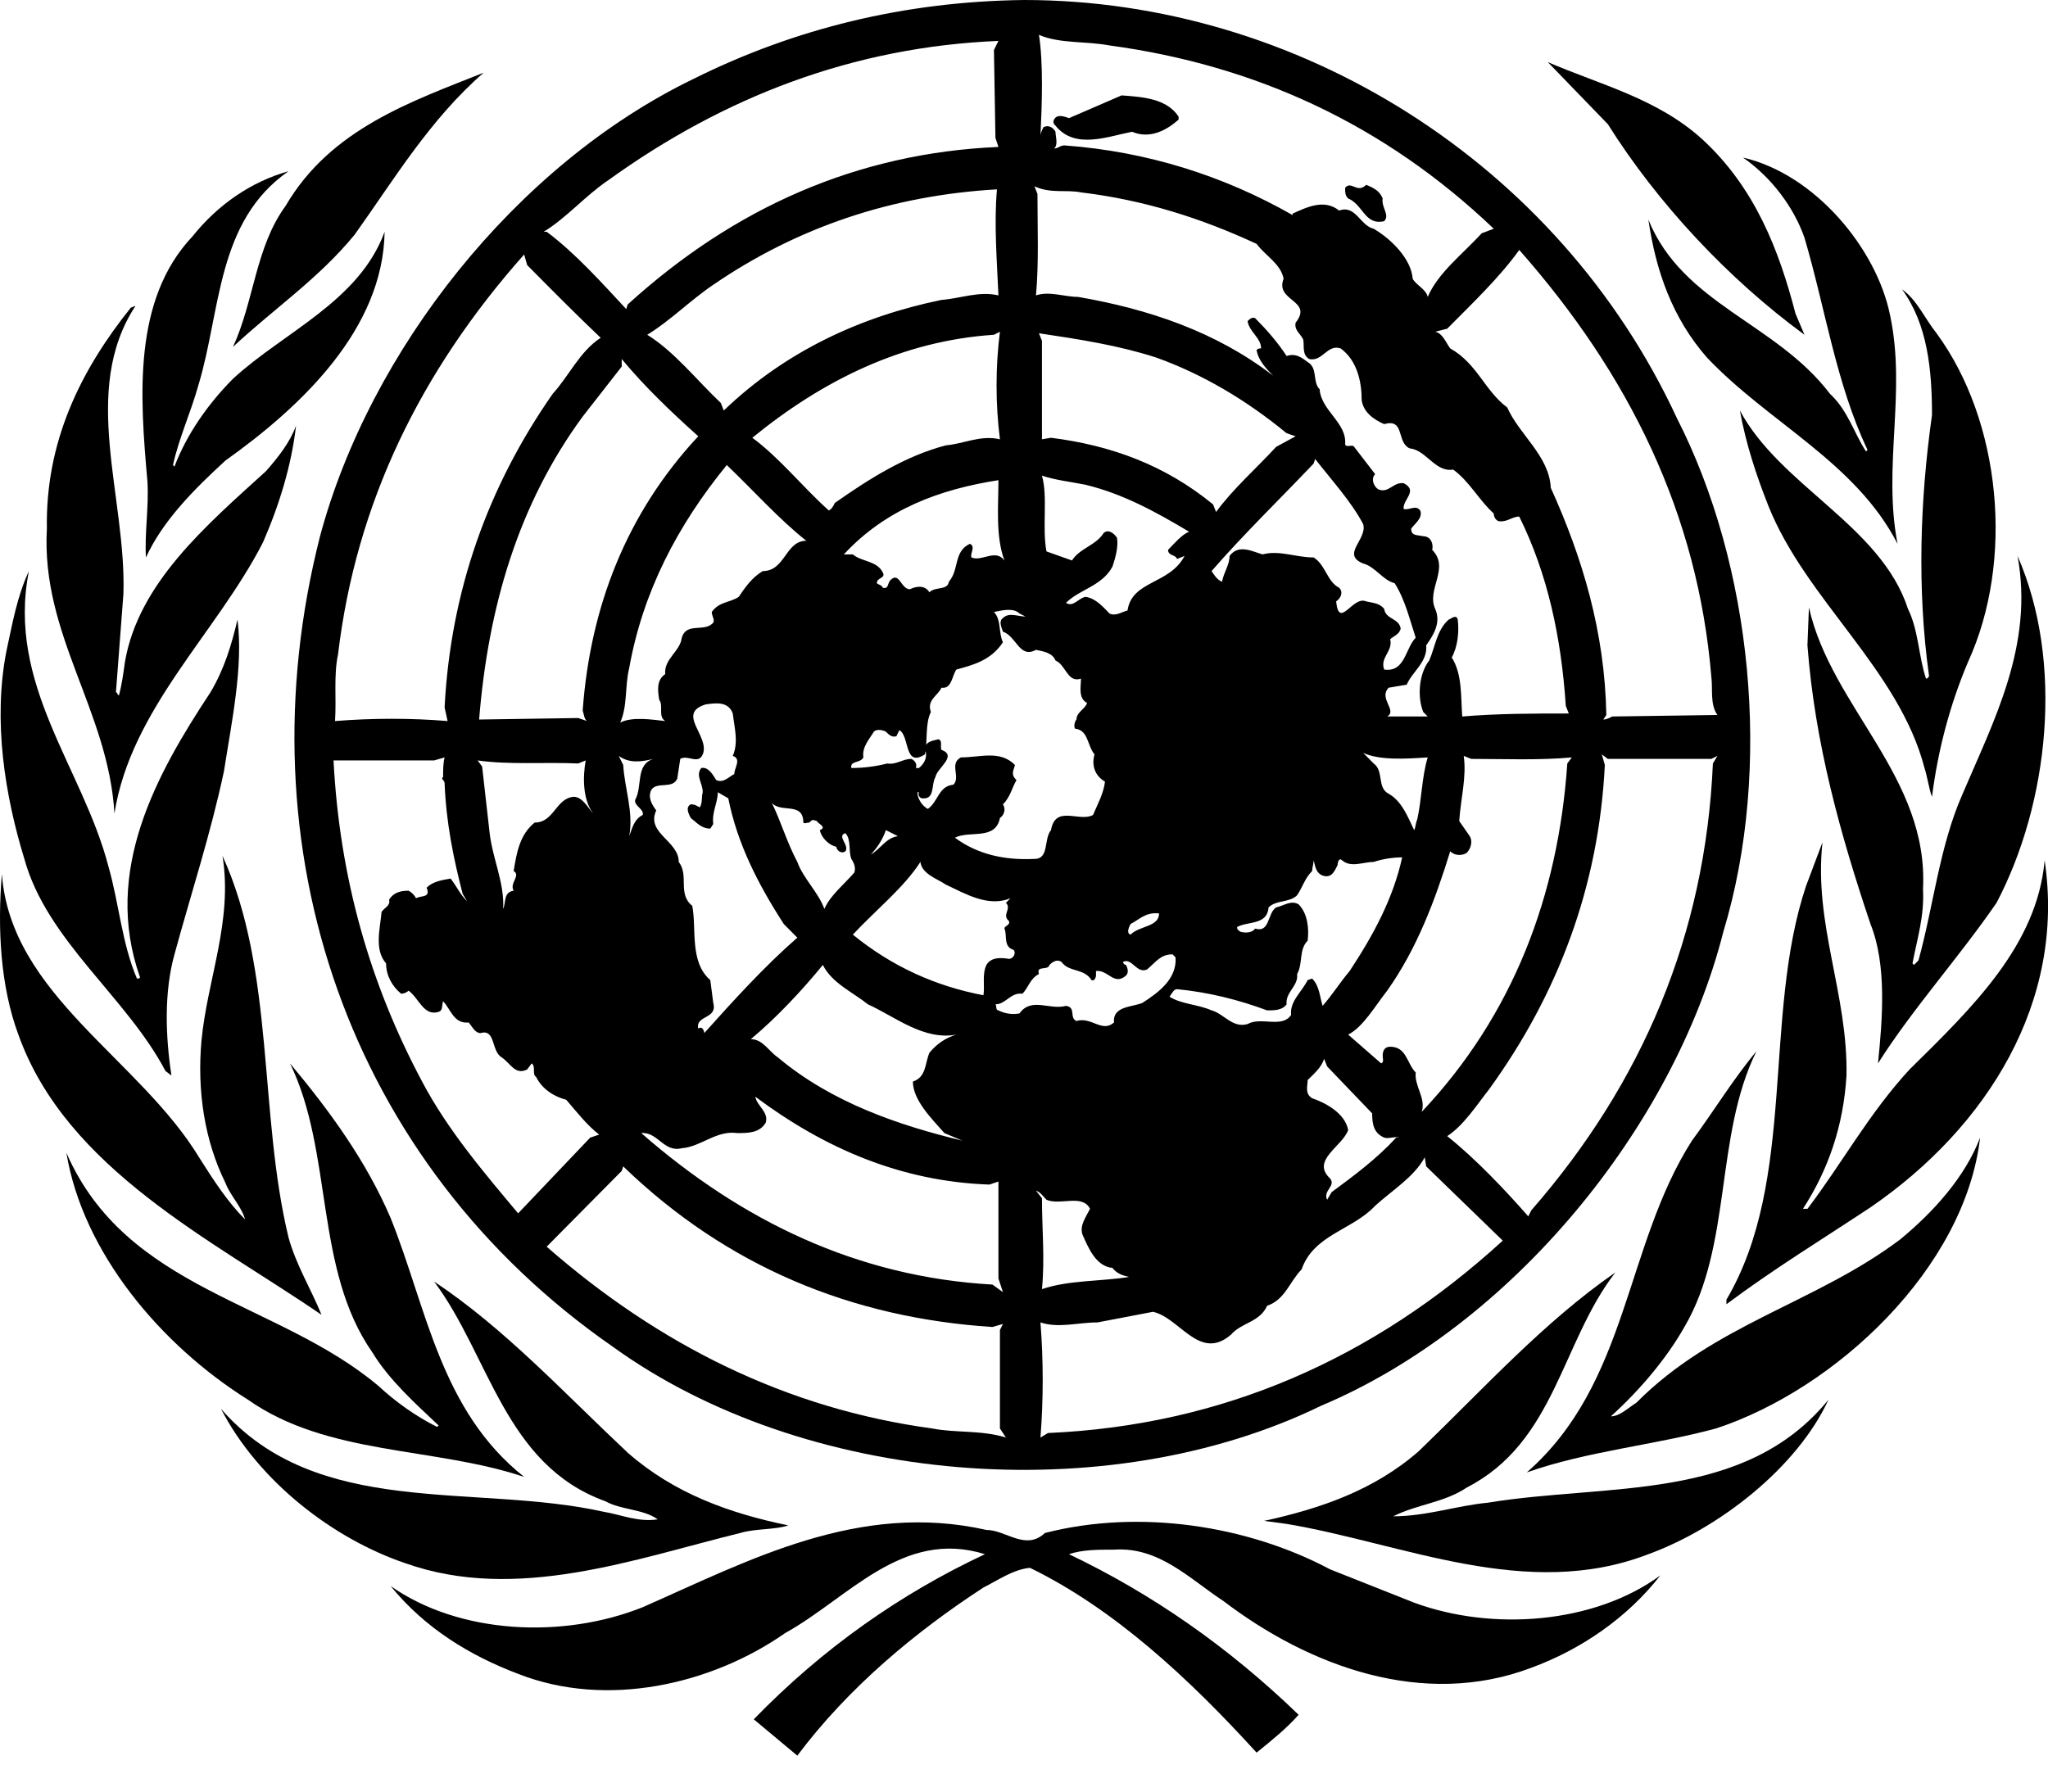 <svg width="56" height="49" viewBox="0 0 56 49" fill="none" xmlns="http://www.w3.org/2000/svg">
<path d="M46.92 39.069C45.237 39.524 43.391 39.69 41.749 40.27C44.54 37.826 44.417 34.097 46.264 31.197C46.879 30.368 47.372 29.54 48.028 28.752C46.879 31.073 47.372 34.056 46.058 36.293C45.566 37.163 44.827 38.033 44.047 38.737C44.294 38.737 44.54 38.489 44.745 38.364C46.879 36.21 49.67 35.63 51.968 33.89C52.871 33.144 53.733 32.191 54.143 31.114C53.733 34.677 50.203 37.991 46.92 39.069Z" fill="black"/>
<path d="M54.593 24.692C53.567 26.184 52.295 27.592 51.351 29.084C51.474 27.882 51.597 26.391 51.146 25.272C50.325 22.828 49.627 20.342 49.422 17.649L49.463 16.613C50.078 19.348 52.746 21.253 52.582 24.319C52.623 25.065 52.418 25.686 52.295 26.349L52.336 26.391L52.459 26.266C52.869 24.775 53.033 23.159 53.649 21.75C54.511 19.721 55.619 17.649 55.167 15.205C56.44 18.105 56.029 21.958 54.593 24.692Z" fill="black"/>
<path d="M52.952 9.115C54.716 11.518 55.086 15.329 53.813 18.105C53.321 19.265 52.992 20.508 52.828 21.792C52.746 21.585 52.705 21.254 52.623 21.005C51.925 18.312 49.381 16.406 48.355 13.838C48.027 13.009 47.739 12.139 47.575 11.227C48.683 13.299 51.433 14.376 52.172 16.655C52.459 17.235 52.459 17.939 52.664 18.561C52.705 18.561 52.746 18.519 52.746 18.478C52.418 16.116 52.5 13.672 52.828 11.352C52.828 10.109 52.705 8.866 52.008 7.913C52.418 8.203 52.623 8.7 52.952 9.115Z" fill="black"/>
<path d="M51.681 8.618C52.132 10.731 51.476 12.761 51.886 14.874C50.737 12.636 48.356 11.559 46.674 9.778C45.73 8.701 45.278 7.416 45.073 6.008C46.017 8.328 48.562 8.825 50.039 10.772C50.532 11.228 50.696 11.849 51.024 12.347L51.065 12.305C50.203 10.482 49.916 8.452 49.342 6.505C49.054 5.676 48.439 4.848 47.659 4.309C49.629 4.765 51.311 6.795 51.681 8.618Z" fill="black"/>
<path d="M46.55 3.812C47.987 5.137 48.644 6.836 49.095 8.576L49.341 9.156C47.248 7.623 45.319 5.552 43.965 3.397L42.323 1.699C43.76 2.32 45.319 2.693 46.55 3.812Z" fill="black"/>
<path d="M13.225 1.988C11.747 3.273 10.762 4.93 9.695 6.421C8.71 7.623 7.479 8.451 6.371 9.487C6.946 8.244 6.987 6.753 7.808 5.634C9.039 3.521 11.255 2.775 13.225 1.988Z" fill="black"/>
<path d="M5.264 6.464C5.961 5.594 6.864 4.972 7.89 4.682C5.92 6.049 6.043 8.494 5.428 10.524C5.222 11.27 4.894 11.974 4.73 12.72L4.771 12.761C5.099 11.891 5.674 11.062 6.372 10.358C7.767 9.074 9.819 8.245 10.517 6.339C10.476 8.991 8.259 11.104 6.166 12.595C5.305 13.382 4.443 14.252 3.991 15.247C3.95 14.584 4.073 13.88 4.032 13.175C3.827 10.855 3.622 8.204 5.264 6.464Z" fill="black"/>
<path d="M1.282 14.459C1.241 12.098 2.185 10.151 3.58 8.411C3.621 8.411 3.662 8.369 3.703 8.369C2.185 10.689 3.457 13.589 3.375 16.241L3.17 18.934C3.211 18.934 3.211 19.017 3.252 19.017C3.334 18.727 3.375 18.395 3.416 18.105C3.785 15.951 5.632 14.377 7.274 12.885C7.602 12.512 7.93 12.098 8.095 11.642C7.971 12.719 7.643 13.796 7.192 14.832C5.919 17.318 3.58 19.39 3.129 22.248C2.964 19.431 1.118 17.36 1.282 14.459Z" fill="black"/>
<path d="M0.174 17.815C0.338 17.07 0.461 16.324 0.79 15.62C0.174 18.727 2.267 21.006 2.965 23.698C3.252 24.693 3.334 25.811 3.745 26.764C3.786 26.764 3.827 26.764 3.827 26.723C2.801 23.823 4.278 21.171 5.755 18.934C6.125 18.313 6.33 17.65 6.494 16.945C6.658 18.23 6.33 19.763 6.125 21.088C5.755 22.828 5.222 24.444 4.771 26.101C4.483 27.137 4.524 28.339 4.688 29.416L4.524 29.291C3.457 27.262 1.282 25.729 0.666 23.491C0.133 21.751 -0.195 19.721 0.174 17.815Z" fill="black"/>
<path d="M0.051 23.904C0.297 27.219 3.827 28.959 5.468 31.693C5.838 32.273 6.207 32.853 6.699 33.35C6.617 33.019 6.289 32.688 6.166 32.356C5.591 31.196 5.386 29.829 5.509 28.462C5.673 26.763 6.371 25.189 6.084 23.407C7.52 26.556 7.069 30.45 7.89 33.848C8.095 34.593 8.505 35.256 8.792 35.961C5.838 33.931 1.816 31.983 0.502 28.296C0.01 26.97 -0.072 25.396 0.051 23.904Z" fill="black"/>
<path d="M1.815 31.528C3.457 35.298 7.602 35.589 10.352 37.909C10.844 38.364 11.378 38.737 11.952 39.027L11.993 38.986C11.378 38.406 10.639 37.743 10.188 36.997C8.587 34.718 9.121 31.528 7.93 29.084C9.039 30.41 10.024 31.777 10.68 33.31C11.665 35.754 12.034 38.572 14.333 40.394C11.87 39.566 8.956 39.814 6.781 38.282C4.401 36.79 2.267 34.263 1.815 31.528Z" fill="black"/>
<path d="M6.042 38.53C8.669 41.554 12.978 40.56 16.507 41.347C17 41.43 17.451 41.637 17.985 41.554C17.574 41.264 17 41.306 16.548 41.057C13.799 40.063 13.388 37.08 11.87 35.05C13.799 36.334 15.399 38.074 17.164 39.731C18.436 40.85 19.955 41.389 21.555 41.72C21.186 41.844 20.652 41.803 20.242 41.927C17.369 42.632 14.127 43.833 11.09 42.756C9.12 42.093 7.068 40.519 6.042 38.53Z" fill="black"/>
<path d="M41.87 45.614C38.916 46.733 35.797 45.573 33.457 43.791C32.513 43.17 31.692 42.3 30.461 42.383C30.01 42.383 29.599 42.383 29.23 42.507C31.487 43.584 33.58 45.034 35.509 46.899C35.181 47.272 34.77 47.603 34.36 47.934C32.513 45.904 30.461 43.999 28.163 42.88C27.712 42.922 27.301 43.212 26.891 43.419C25.044 44.62 23.197 46.153 21.802 48.017L20.611 47.023C22.499 45.076 24.634 43.584 26.932 42.507C24.674 41.803 23.197 43.709 21.473 44.662C19.462 46.07 16.59 46.733 14.168 45.78C12.855 45.283 11.624 44.537 10.68 43.377C12.568 44.703 15.399 44.827 17.575 43.957C20.488 42.673 23.484 41.057 26.973 41.844C27.506 41.844 28.04 42.424 28.573 41.927C31.159 41.264 34.114 41.72 36.371 42.922L38.669 43.833C40.803 44.62 43.594 44.413 45.4 43.087C44.497 44.247 43.225 45.117 41.87 45.614Z" fill="black"/>
<path d="M45.073 42.507C41.748 43.792 38.383 42.217 35.182 41.679L34.566 41.596C36.085 41.264 37.562 40.767 38.794 39.69C40.599 37.95 42.2 36.169 44.17 34.801C42.692 36.707 42.528 39.441 40.107 40.684C39.491 41.099 38.752 41.14 38.096 41.471C38.999 41.471 39.82 41.181 40.681 41.099C43.965 40.56 47.699 41.099 49.998 38.281C49.136 40.146 47.002 41.803 45.073 42.507Z" fill="black"/>
<path d="M51.147 33.02C49.834 33.89 48.479 34.718 47.207 35.671V35.547C49.136 32.274 48.192 27.8 49.382 24.237L49.834 23.035C49.587 25.272 50.531 27.178 50.49 29.415C50.408 30.783 49.998 31.984 49.3 33.061H49.423C50.367 31.818 51.106 30.451 52.214 29.25C53.938 27.551 55.702 25.852 55.908 23.532C56.482 27.385 54.348 30.824 51.147 33.02Z" fill="black"/>
<path d="M46.837 20.881C46.631 25.562 44.908 29.622 41.871 33.103L41.789 33.268C41.173 32.564 40.352 31.694 39.572 31.073C40.024 30.782 40.393 30.203 40.721 29.788C42.609 27.178 43.718 24.237 43.882 20.922L43.8 20.632L43.964 20.756H46.795L46.96 20.674L46.837 20.881ZM28.656 39.193L28.45 39.317C28.532 38.281 28.532 37.204 28.45 36.168C28.943 36.334 29.476 36.168 30.01 36.168L31.528 35.878C32.267 36.044 32.801 37.246 33.663 36.5C33.95 36.168 34.442 36.168 34.648 35.713C35.14 35.547 35.263 35.05 35.591 34.718C35.92 33.766 36.987 33.641 37.602 32.978C38.054 32.564 38.669 32.191 38.957 31.653L38.998 31.901L41.091 33.931C37.561 37.163 33.416 38.986 28.656 39.193ZM28.614 32.813C28.984 32.978 29.599 32.647 29.805 33.061C29.682 33.31 29.517 33.517 29.599 33.766C29.764 34.138 29.969 34.636 30.42 34.677C30.543 34.843 30.708 34.884 30.872 34.925C30.092 35.05 29.23 35.008 28.491 35.257C28.573 34.428 28.491 33.6 28.491 32.771L28.327 32.564C28.45 32.605 28.532 32.73 28.614 32.813ZM27.876 27.717C27.671 27.758 27.465 27.717 27.301 27.634C27.219 27.634 27.26 27.51 27.219 27.468C27.506 27.468 27.63 27.137 27.958 27.178C28.122 27.012 28.163 26.764 28.409 26.64C28.327 26.391 28.656 26.557 28.697 26.391C28.779 26.308 28.902 26.225 29.025 26.308C29.23 26.598 29.641 26.474 29.846 26.805C29.928 26.847 29.969 26.722 29.969 26.681V26.557C30.297 26.515 30.461 26.971 30.79 26.681C30.872 26.598 30.831 26.474 30.79 26.391C30.749 26.391 30.708 26.349 30.708 26.308C30.954 26.184 31.077 26.64 31.364 26.515C31.61 26.308 31.734 26.101 32.062 26.101L32.144 26.184C32.185 26.764 31.693 27.137 31.241 27.427C30.954 27.551 30.42 27.51 30.461 27.965C30.133 28.255 29.846 27.8 29.435 27.924C29.23 27.841 29.435 27.551 29.148 27.51C28.697 27.634 28.204 27.261 27.876 27.717ZM25.495 39.069C21.515 38.53 18.026 36.79 14.948 34.097L17 32.025L17.041 31.901C19.873 34.636 23.279 36.044 27.137 36.293L27.424 36.21L27.342 36.376V39.069L27.506 39.317C26.85 39.11 26.111 39.193 25.495 39.069ZM11.542 29.581C10.105 26.888 9.284 23.988 9.12 20.798H11.87L12.157 20.715C12.116 20.881 12.116 21.047 12.116 21.295V21.254C12.034 21.295 12.157 21.337 12.157 21.419C12.198 22.497 12.403 23.491 12.65 24.444L12.773 24.651C12.568 24.444 12.486 24.237 12.321 24.029C12.075 24.071 11.829 24.112 11.665 24.278C11.788 24.568 11.501 24.485 11.377 24.568C11.336 24.485 11.254 24.402 11.172 24.361C10.967 24.361 10.762 24.402 10.639 24.61C10.68 24.775 10.516 24.817 10.434 24.941C10.393 25.397 10.228 25.977 10.557 26.349C10.557 26.681 10.721 26.971 10.967 27.178C11.049 27.178 11.131 27.137 11.172 27.095C11.46 27.302 11.583 27.8 11.993 27.675C12.116 27.634 12.075 27.51 12.116 27.385C12.321 27.592 12.403 28.007 12.814 27.965C12.896 28.048 12.978 28.255 13.142 28.255C13.553 28.131 13.43 28.753 13.717 28.918C13.963 29.084 14.086 29.415 14.415 29.25L14.538 29.084C14.661 29.167 14.538 29.374 14.661 29.457C14.825 29.788 15.153 29.995 15.482 30.078C15.769 30.41 16.056 30.782 16.384 31.031L16.138 31.114L14.168 33.185C13.265 32.108 12.239 30.907 11.542 29.581ZM9.243 17.898C9.736 13.755 11.501 10.15 14.332 6.96L14.415 7.25C15.071 7.913 15.769 8.617 16.425 9.239C15.851 9.612 15.564 10.275 15.112 10.772C13.348 13.299 12.321 16.158 12.157 19.348L12.239 19.721C11.254 19.638 10.187 19.638 9.161 19.721C9.202 19.099 9.12 18.478 9.243 17.898ZM16.631 4.93C19.791 2.652 23.32 1.284 27.301 1.119L27.178 1.367L27.219 3.77L27.301 4.019C23.443 4.184 20.078 5.676 17.164 8.327L17.123 8.452C16.466 7.747 15.728 6.919 14.948 6.339H14.866C15.482 5.966 16.015 5.344 16.631 4.93ZM27.342 12.015C26.809 11.89 26.357 12.139 25.865 12.18C24.757 12.47 23.772 13.092 22.828 13.755C22.787 13.838 22.746 13.921 22.664 13.962C21.966 13.341 21.309 12.512 20.571 11.973C22.5 10.399 24.675 9.322 27.178 9.156L27.342 9.073C27.219 10.026 27.219 11.062 27.342 12.015ZM26.562 15.246C26.521 15.122 26.686 14.956 26.521 14.873C26.07 15.081 26.234 15.578 25.947 15.909C25.906 16.158 25.578 16.033 25.413 16.199C25.29 15.992 25.044 16.033 24.88 16.116C24.634 16.116 24.593 15.619 24.346 15.868C24.264 15.951 24.305 16.116 24.141 16.075C24.1 15.992 24.018 15.992 23.977 15.951C23.977 15.785 24.223 15.826 24.141 15.661C23.977 15.329 23.567 15.371 23.32 15.163H23.074C24.223 13.921 25.701 13.382 27.301 13.133C27.301 13.838 27.219 14.666 27.465 15.329C27.219 14.998 26.85 15.371 26.562 15.246ZM23.813 23.367C23.977 23.201 24.141 22.952 24.223 22.704L24.552 22.869C24.223 22.911 24.059 23.242 23.813 23.367ZM26.973 26.391C26.85 26.64 26.932 26.971 26.891 27.22C25.578 26.971 24.387 26.432 23.32 25.562C23.936 24.899 24.716 24.278 25.167 23.574C25.208 23.905 25.619 24.029 25.865 24.195C26.398 24.444 27.014 24.817 27.63 24.568C27.588 24.61 27.547 24.651 27.506 24.692C27.671 24.858 27.383 25.024 27.588 25.189C27.63 25.314 27.465 25.314 27.465 25.397C27.547 25.562 27.424 25.894 27.712 25.977C27.794 26.059 27.712 26.225 27.588 26.225C27.342 26.184 27.096 26.184 26.973 26.391ZM20.858 15.619C20.571 15.785 20.365 16.075 20.201 16.323C19.955 16.489 19.668 16.448 19.462 16.738C19.462 16.862 19.586 16.986 19.462 17.069C19.216 17.276 18.765 17.028 18.642 17.442C18.601 17.815 18.149 18.022 18.19 18.436C17.944 18.602 17.985 18.892 18.026 19.141C18.149 19.306 17.985 19.596 18.19 19.721C17.821 19.679 17.287 19.596 16.959 19.762C17.164 19.306 17.082 18.768 17.205 18.271C17.575 16.199 18.519 14.376 19.873 12.719C20.571 13.382 21.309 14.21 22.048 14.79C21.474 14.79 21.474 15.619 20.858 15.619ZM19.503 27.427L19.422 26.805C18.847 26.308 19.052 25.397 18.929 24.775C18.519 24.444 18.847 23.947 18.56 23.574C18.56 22.994 17.657 22.787 17.944 22.165C17.821 21.999 17.698 21.792 17.821 21.585C17.985 21.378 18.395 21.585 18.519 21.295L18.601 20.756C18.806 20.632 19.093 20.922 19.216 20.632C19.422 20.135 18.477 19.514 19.298 19.265C19.586 19.224 19.914 19.182 20.037 19.514C20.078 19.886 20.201 20.301 20.037 20.674C20.283 20.756 20.078 21.005 20.078 21.171C19.914 21.254 19.791 21.419 19.586 21.337C19.503 21.212 19.38 20.964 19.175 21.005C19.011 21.212 19.216 21.419 19.216 21.668C19.175 21.792 19.216 21.958 19.134 22.082C19.052 22.041 19.011 21.999 18.888 21.999C18.724 22.082 18.847 22.289 18.888 22.372C19.052 22.497 19.175 22.662 19.422 22.662L19.503 22.538C19.462 22.206 19.627 21.958 19.627 21.668L19.914 21.834C20.16 23.076 20.735 24.195 21.432 25.272L21.802 25.645C20.899 26.432 20.037 27.385 19.257 28.255C19.257 28.214 19.216 28.048 19.093 28.131C19.011 27.758 19.627 27.882 19.503 27.427ZM25.824 30.99L26.316 31.197C24.593 30.782 22.746 30.161 21.268 28.918C21.022 28.753 20.858 28.421 20.53 28.421C21.227 27.841 21.925 27.095 22.5 26.391C22.746 26.888 23.32 27.137 23.731 27.468C24.469 27.8 25.249 28.462 26.152 28.297C25.865 28.38 25.619 28.545 25.413 28.794C25.29 29.084 25.331 29.457 24.962 29.581C24.962 30.078 25.454 30.575 25.824 30.99ZM22.869 23.159C22.869 23.242 22.992 23.367 23.115 23.284C23.238 23.118 22.869 22.869 23.115 22.787C23.279 22.952 23.197 23.284 23.279 23.491C23.361 23.615 23.402 23.739 23.361 23.864C23.074 24.195 22.705 24.485 22.541 24.858C22.376 24.402 21.966 24.029 21.802 23.574C21.515 23.035 21.35 22.455 21.104 21.958C21.35 22.248 21.966 21.916 21.966 22.497C22.007 22.538 22.048 22.497 22.13 22.497C22.212 22.414 22.212 22.414 22.335 22.455C22.376 22.538 22.623 22.621 22.417 22.704C22.459 22.911 22.664 23.118 22.869 23.159ZM27.301 8.079C26.768 7.955 26.275 8.162 25.742 8.203C23.526 8.659 21.474 9.612 19.791 11.227L19.709 11.02C19.052 10.399 18.436 9.612 17.698 9.156C18.313 8.783 18.888 8.203 19.503 7.789C21.802 6.215 24.387 5.344 27.26 5.179C27.178 6.132 27.26 7.126 27.301 8.079ZM16.056 19.721L15.81 19.638L13.101 19.679C13.348 16.613 14.168 13.796 15.933 11.393L17 10.026V9.819C17.616 10.565 18.354 11.269 19.093 11.932C17.123 14.045 16.138 16.613 15.933 19.431C15.974 19.555 15.974 19.679 16.056 19.721ZM14.045 24.361C13.758 24.402 13.84 24.692 13.758 24.858C13.799 24.154 13.471 23.491 13.389 22.787L13.183 20.964L13.06 20.798C13.922 20.922 14.907 20.839 15.81 20.881L16.015 20.798C15.933 21.254 15.933 21.875 16.22 22.248C16.097 22.124 15.933 21.792 15.687 21.792C15.194 21.834 15.153 22.497 14.62 22.497C14.209 22.828 14.127 23.325 14.045 23.822C14.25 23.947 13.922 24.154 14.045 24.361ZM17.041 20.922L16.918 20.674C17.205 20.881 17.534 20.839 17.862 20.756C17.369 20.922 17.575 21.502 17.369 21.875C17.328 22.041 17.616 22.124 17.575 22.289C17.328 22.414 17.287 22.662 17.205 22.869C17.328 22.206 17.082 21.585 17.041 20.922ZM27.424 35.34L27.137 35.133C23.443 34.925 20.283 33.393 17.534 30.99C17.985 30.948 18.149 31.528 18.642 31.404C19.175 31.363 19.586 30.907 20.16 30.99C20.448 30.99 20.776 30.99 20.94 30.7C21.022 30.41 20.694 30.244 20.653 29.995C22.541 31.404 24.634 32.315 27.055 32.398L27.301 32.315V34.967L27.424 35.34ZM27.876 16.779L28.04 16.862C27.835 16.862 27.588 16.738 27.424 16.904C27.301 16.986 27.383 17.152 27.424 17.276C27.794 17.401 27.876 18.022 28.327 17.773C28.532 17.815 28.779 17.856 28.861 18.064C29.148 18.188 29.189 18.685 29.558 18.561C29.558 18.768 29.476 19.099 29.723 19.224C29.682 19.389 29.435 19.472 29.435 19.679C29.394 19.721 29.353 19.845 29.394 19.928C29.764 19.969 29.723 20.384 29.928 20.632C29.846 20.922 29.928 21.212 30.215 21.378C30.174 21.709 30.01 21.999 29.887 22.289C29.517 22.497 28.861 21.999 28.738 22.704C28.532 22.952 28.697 23.491 28.286 23.491C27.465 23.532 26.727 23.367 26.111 22.911C26.521 22.704 27.219 22.994 27.342 22.372C27.465 22.289 27.506 22.124 27.424 21.999C27.63 21.792 27.671 21.544 27.794 21.337C27.63 21.171 27.712 21.088 27.753 20.922C27.342 20.508 26.809 20.715 26.275 20.715C25.947 20.881 26.275 21.254 26.07 21.461C25.66 21.502 25.66 21.916 25.372 22.124C25.208 22.041 25.085 21.834 25.085 21.668H25.126C25.085 21.751 25.167 21.834 25.208 21.834C25.578 21.875 25.454 21.461 25.578 21.254C25.619 21.005 26.193 20.674 25.742 20.508C25.701 20.425 25.783 20.259 25.66 20.218C25.537 20.259 25.29 20.259 25.29 20.508C25.372 20.674 25.29 20.881 25.126 21.005H25.044C25.085 20.881 25.003 20.798 24.921 20.756C24.675 20.756 24.511 20.922 24.264 20.881C23.936 20.964 23.608 21.005 23.279 21.005C23.238 20.798 23.526 20.881 23.608 20.715C23.567 20.425 23.772 20.218 23.895 20.011C23.977 19.928 24.141 19.969 24.223 20.011C24.305 20.094 24.387 20.176 24.511 20.135L24.593 19.969C24.88 20.135 24.716 21.005 25.29 20.632C25.372 20.259 25.29 19.804 25.454 19.472C25.331 19.141 25.66 19.016 25.742 18.809C26.029 18.851 26.029 18.478 26.152 18.312C26.604 18.188 27.096 18.064 27.424 17.566C27.301 17.318 27.383 16.945 27.178 16.738C27.383 16.696 27.712 16.613 27.876 16.779ZM29.558 5.262C31.282 5.469 32.842 5.966 34.36 6.67C34.606 7.002 35.017 7.209 35.099 7.623C34.853 8.245 35.92 8.203 35.427 8.825C35.386 9.032 35.55 9.115 35.633 9.28C35.673 9.446 35.591 9.695 35.797 9.819C36.166 9.902 36.289 9.405 36.658 9.529C37.11 9.86 37.233 10.44 37.233 10.938C37.274 11.269 37.561 11.476 37.849 11.6C38.423 11.435 38.177 12.098 38.546 12.263C38.998 12.305 39.244 12.926 39.736 12.843C40.188 13.175 40.434 13.672 40.845 14.045C40.845 14.128 40.886 14.21 40.968 14.252C41.214 14.293 41.337 14.128 41.542 14.128C42.322 15.702 42.691 17.442 42.815 19.306L42.897 19.514C41.953 19.514 40.968 19.514 39.983 19.596C39.942 19.016 39.983 18.436 39.696 17.981C39.86 17.691 39.901 17.276 39.86 16.945C39.819 16.779 39.654 16.945 39.613 16.945C39.285 17.235 39.244 17.691 39.08 18.064C38.793 18.436 38.752 19.058 38.916 19.472L39.039 19.596H37.931C38.218 19.431 37.684 19.099 37.972 18.809L38.464 18.726C38.628 18.354 39.039 18.105 38.998 17.649C39.203 17.359 39.408 17.028 39.244 16.655C38.998 16.116 39.654 15.536 39.162 15.039C39.203 14.873 39.121 14.666 38.916 14.666C38.752 14.625 38.587 14.666 38.587 14.459C38.669 14.335 38.916 14.169 38.834 13.962C38.711 13.796 38.546 13.962 38.382 13.921C38.341 13.672 38.793 13.423 38.382 13.216C38.095 13.175 37.972 13.506 37.684 13.382C37.561 13.299 37.479 13.092 37.602 12.968L37.028 12.222C36.987 12.139 36.782 12.263 36.782 12.139C36.823 11.559 36.125 11.227 36.084 10.648C35.879 10.44 36.043 10.068 35.756 9.902C35.591 9.777 35.427 9.653 35.181 9.736C34.935 9.363 34.648 9.032 34.319 8.7C34.237 8.659 34.155 8.742 34.114 8.783C34.155 9.073 34.483 9.239 34.483 9.529C34.442 9.529 34.401 9.529 34.36 9.57C34.401 9.86 34.648 10.109 34.812 10.275C33.252 9.073 31.405 8.452 29.476 8.12C29.107 8.12 28.697 7.955 28.327 8.079C28.409 7.209 28.368 6.215 28.368 5.303L28.286 5.096C28.738 5.303 29.148 5.179 29.558 5.262ZM30.338 1.243C34.319 1.781 37.849 3.397 40.845 6.256L40.516 6.38C39.983 6.96 39.326 7.457 39.039 8.12C38.998 7.913 38.711 7.789 38.628 7.623C38.587 7.085 38.054 6.546 37.561 6.256C37.192 6.173 37.069 5.593 36.617 5.759C36.207 5.427 35.715 5.676 35.345 5.842V5.883C33.457 4.806 31.364 4.143 29.107 3.977C28.984 3.977 28.943 4.06 28.82 4.06C28.943 3.977 28.861 3.729 28.861 3.604C28.82 3.522 28.697 3.397 28.532 3.48C28.491 3.563 28.45 3.646 28.45 3.729C28.491 2.859 28.532 1.74 28.409 0.953C28.984 1.201 29.682 1.119 30.338 1.243ZM32.185 27.054C33.047 27.137 33.868 27.344 34.648 27.634C34.853 27.634 35.058 27.634 35.181 27.468C35.14 27.137 35.509 26.971 35.468 26.64C35.633 26.349 35.509 25.977 35.756 25.728C35.797 25.397 35.756 24.982 35.509 24.734C35.304 24.61 35.099 24.775 34.894 24.817C34.648 24.982 34.73 25.521 34.319 25.397C34.237 25.521 34.032 25.521 33.909 25.48C33.868 25.438 33.827 25.438 33.827 25.355C34.114 25.189 34.648 25.314 34.688 24.817C34.894 24.61 35.263 24.692 35.468 24.485C35.633 24.237 35.673 24.029 35.879 23.822C35.879 23.739 35.92 23.615 35.92 23.532C35.961 23.657 35.961 23.864 36.166 23.947C36.412 24.029 36.494 23.822 36.576 23.657C36.576 23.574 36.617 23.449 36.7 23.532C36.946 23.739 37.274 23.574 37.561 23.574C37.808 23.491 38.095 23.449 38.341 23.449C38.095 24.568 37.561 25.562 36.905 26.557C36.658 26.847 36.453 27.178 36.166 27.51C36.084 27.261 36.084 26.971 35.879 26.764L35.756 26.805C35.591 27.137 35.263 27.385 35.304 27.758C35.058 28.131 34.483 27.8 34.114 28.007C33.704 28.131 33.457 27.717 33.129 27.634C32.76 27.468 32.308 27.468 31.98 27.261C32.062 27.137 32.103 27.054 32.185 27.054ZM34.894 12.222C34.36 12.802 33.704 13.382 33.252 14.003L33.17 13.796C31.857 12.719 30.379 12.18 28.738 11.973L28.491 12.015V9.322L28.409 9.115C29.517 9.28 30.584 9.446 31.61 9.777C32.883 10.233 34.073 10.938 35.181 11.849L35.427 11.932L34.894 12.222ZM39.039 20.715C38.875 21.254 38.875 21.875 38.752 22.414C38.711 22.497 38.711 22.621 38.669 22.704C38.505 22.372 38.341 21.916 37.972 21.709C37.644 21.544 37.849 21.088 37.561 20.881L37.274 20.591C37.725 20.798 38.423 20.756 39.039 20.715ZM37.274 15.412C37.602 15.495 37.808 15.868 38.136 15.951C38.423 16.406 38.546 16.945 38.711 17.442C38.423 17.732 38.423 18.395 37.849 18.312C37.725 17.981 38.095 17.815 38.013 17.483C38.095 17.401 38.259 17.359 38.3 17.194C38.259 16.904 37.89 16.945 37.849 16.655C37.725 16.489 37.52 16.489 37.356 16.448C36.987 16.282 36.617 17.235 36.535 16.448C36.658 16.365 36.741 16.199 36.617 16.075C36.289 15.909 36.248 15.453 35.92 15.246C35.427 15.246 34.976 15.039 34.524 15.163C34.237 15.081 33.868 14.873 33.621 15.205C33.621 15.453 33.457 15.661 33.416 15.909C33.293 15.868 33.211 15.743 33.129 15.619C33.991 14.625 35.017 13.63 35.92 12.678L35.961 12.553C36.412 13.133 36.946 13.713 37.274 14.335C37.397 14.749 36.658 15.163 37.274 15.412ZM31.693 24.982C31.693 25.355 31.159 25.314 30.913 25.562C30.79 25.521 30.872 25.355 30.913 25.272C31.159 25.148 31.323 24.941 31.693 24.982ZM30.831 16.696C30.667 16.738 30.502 16.862 30.338 16.779C30.174 16.613 29.969 16.365 29.682 16.323C29.476 16.365 29.353 16.613 29.148 16.489C29.517 16.116 30.133 16.033 30.42 15.495C30.502 15.246 30.584 14.956 30.543 14.708C30.461 14.583 30.297 14.459 30.174 14.583C29.969 14.915 29.517 14.998 29.312 15.329L28.614 15.081C28.491 14.418 28.656 13.589 28.491 13.009C28.861 13.133 29.271 13.175 29.682 13.258C30.708 13.506 31.61 14.003 32.513 14.542C32.308 14.625 32.103 14.873 31.939 15.039C31.939 15.205 32.144 15.163 32.185 15.288L32.39 15.205C31.98 15.992 30.954 15.868 30.831 16.696ZM36.371 32.233C35.838 31.735 36.7 31.363 36.864 30.907C36.782 30.451 36.248 30.161 35.879 30.037C35.673 29.913 35.756 29.705 35.756 29.54C35.92 29.374 36.125 29.208 36.207 28.96L36.289 29.167L37.52 30.451C37.52 30.741 37.561 30.99 37.849 31.114C37.972 31.155 38.136 31.073 38.259 31.114H38.177C37.644 31.694 37.028 32.15 36.412 32.605L36.289 32.813C36.166 32.564 36.535 32.44 36.371 32.233ZM38.711 29.332C38.464 29.084 38.464 28.628 38.013 28.628C37.849 28.628 37.808 28.753 37.808 28.877C37.808 28.96 37.849 29.043 37.767 29.084L36.864 28.297C37.274 28.09 37.602 27.51 37.931 27.095C38.752 25.935 39.244 24.61 39.654 23.284C39.778 23.408 39.983 23.408 40.106 23.325C40.229 23.201 40.27 22.994 40.188 22.869L39.901 22.455C39.942 21.834 40.106 21.254 40.024 20.674L40.229 20.756C41.132 20.756 42.076 20.798 42.979 20.715L42.856 20.881C42.609 24.485 41.378 27.758 38.875 30.41C38.998 30.037 38.669 29.705 38.711 29.332ZM46.795 18.519C46.837 18.851 46.755 19.265 46.96 19.555L44.087 19.596C44.005 19.638 43.923 19.679 43.841 19.679L43.923 19.555C43.882 17.276 43.266 15.246 42.404 13.341C42.363 12.47 41.542 11.89 41.214 11.145C40.598 10.689 40.393 9.943 39.654 9.529C39.531 9.363 39.449 9.115 39.244 9.073L39.572 8.99C40.27 8.286 41.009 7.582 41.542 6.836C44.538 10.233 46.426 14.045 46.795 18.519ZM45.852 11.435C42.609 4.433 35.468 0 27.999 0C24.716 0.041 21.72 0.787 18.97 2.154C14.086 4.516 10.105 9.612 8.751 14.666C6.576 23.201 9.531 31.818 16.754 36.831C21.966 40.602 30.256 41.306 36.125 38.447C41.337 36.251 45.77 30.824 47.124 25.48C48.478 21.005 47.904 15.453 45.852 11.435Z" fill="black"/>
<path d="M36.781 5.138C36.781 5.262 36.781 5.345 36.863 5.428C37.274 5.593 37.315 6.173 37.848 6.049C38.013 5.883 37.766 5.676 37.807 5.428C37.725 5.22 37.561 5.138 37.356 5.055C37.11 5.303 36.945 4.93 36.781 5.138Z" fill="black"/>
<path d="M28.862 3.438C29.395 4.101 30.298 3.728 30.955 3.604C31.447 3.811 31.899 3.562 32.227 3.272V3.189C31.899 2.692 31.242 2.651 30.668 2.609L29.231 3.231C29.108 3.189 28.903 3.107 28.821 3.272C28.78 3.355 28.821 3.397 28.862 3.438Z" fill="black"/>
</svg>
